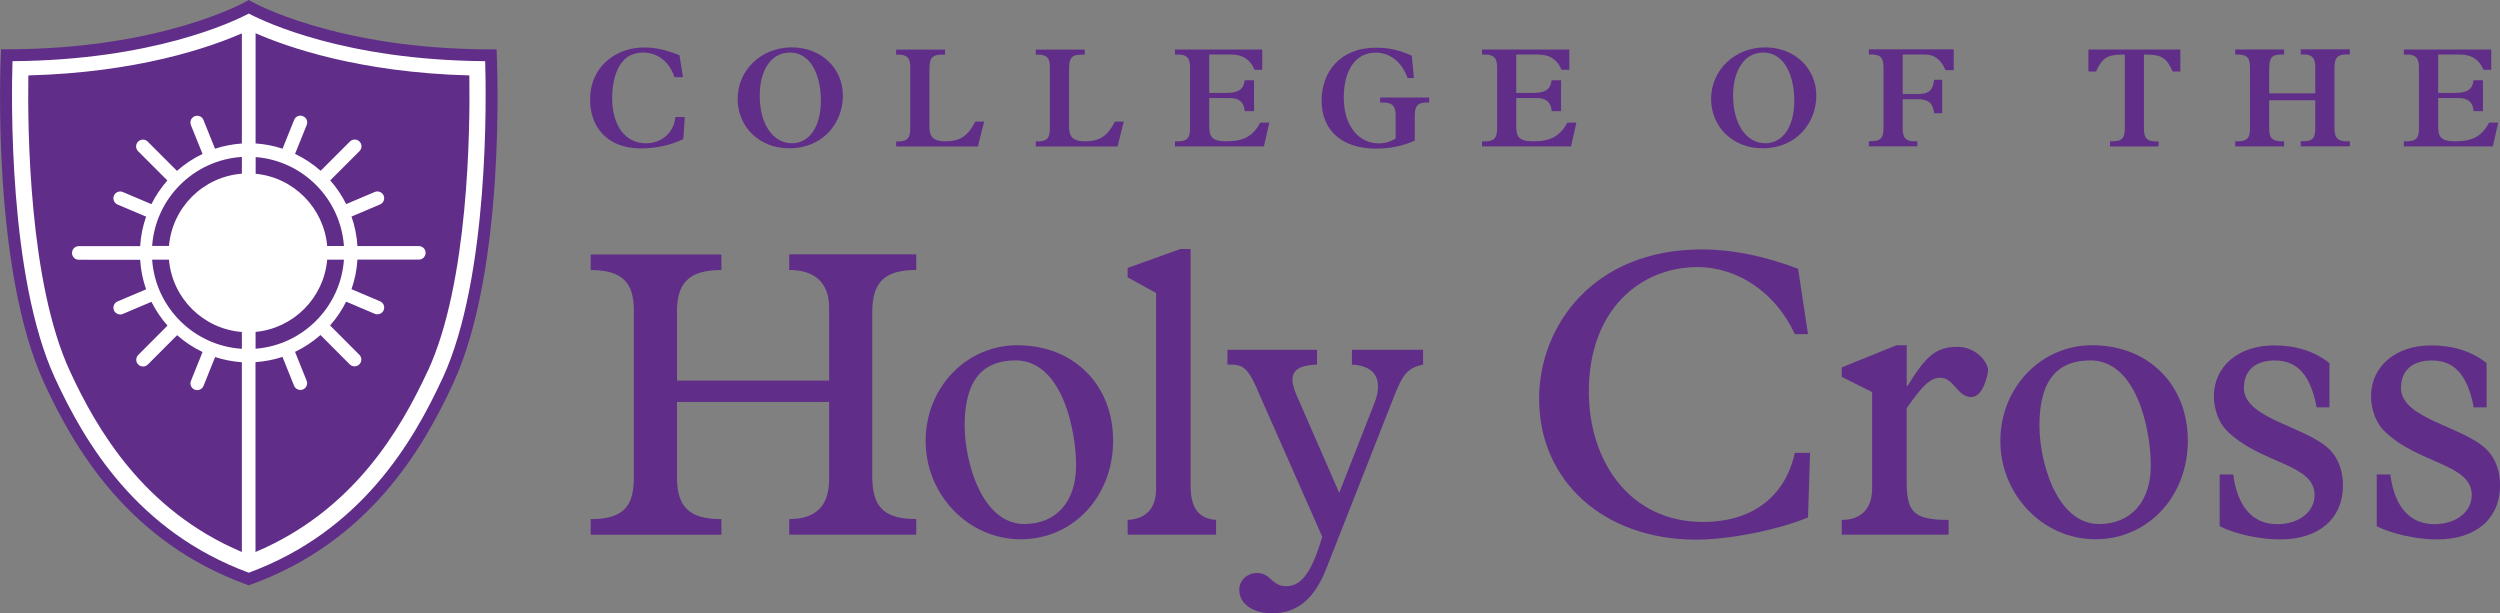 <?xml version="1.0" encoding="UTF-8"?><svg id="Layer_1" xmlns="http://www.w3.org/2000/svg" viewBox="0 0 328.18 80.5"><rect x="0" y="0" width="328.18" height="80.5" fill="#808080" stroke="none"/><defs><style>.cls-1{fill:#fff;}.cls-2{fill:#602d89;}</style></defs><g><path class="cls-2" d="M89.66,10.13h-1.12c-.65-2-2.2-3.23-4.09-3.23-1.03,0-1.92,.35-2.48,.91-1.21,1.21-1.61,3.21-1.61,5.08,0,3.6,1.74,5.92,4.42,5.92,2.07,0,3.68-1.38,3.88-3.45h1.23l-.19,2.89c-1.6,.8-3.56,1.23-5.58,1.23-4.55,0-6.66-2.97-6.66-6.38,0-4.53,3.58-6.87,7.09-6.87,1.51,0,3.02,.34,4.65,1.03l.45,2.87Z"/><path class="cls-2" d="M103.93,18.81c2.33,0,3.83-2.18,3.83-5.62,0-2.95-1.12-6.29-4.07-6.29-2.41,0-3.96,2.22-3.96,5.67,0,3.68,1.72,6.23,4.2,6.23m.02-12.58c3.82,0,6.7,2.71,6.7,6.33s-2.65,6.92-7.04,6.92c-3.98,0-6.78-2.87-6.78-6.48,0-3.81,3.12-6.77,7.11-6.77"/><path class="cls-2" d="M122,16.52c0,1.18,.24,2.03,2.11,2.03s2.93-.65,3.92-2.59h1.16l-.82,3.27h-10.73v-.67c1.51,.07,1.85-.43,1.85-1.77v-7.93c0-1.1-.24-1.77-1.85-1.68v-.67h6.42v.67c-1.66-.09-2.05,.36-2.05,1.81v7.54Z"/><path class="cls-2" d="M140.33,16.52c0,1.18,.24,2.03,2.11,2.03s2.93-.65,3.92-2.59h1.16l-.82,3.27h-10.73v-.67c1.51,.07,1.85-.43,1.85-1.77v-7.93c0-1.1-.24-1.77-1.85-1.68v-.67h6.42v.67c-1.66-.09-2.05,.36-2.05,1.81v7.54Z"/><path class="cls-2" d="M165.7,6.49v2.67h-1.02c-.49-1.19-1.36-2-3.12-2h-2.82v5.04h2.07c1.75,0,2.41-.41,2.58-1.66h1.23v4.05h-1.23c-.06-.95-.52-1.72-1.98-1.72h-2.67v3.66c0,1.36,.3,2.02,2.2,2.02,2.35,0,3.51-.66,4.51-2.46h1.18l-.71,3.13h-11.68v-.67c1.64,.07,1.98-.39,1.98-1.77v-7.86c0-1.16-.24-1.87-1.98-1.75v-.67h11.46Z"/><path class="cls-2" d="M185.64,10.25h-.86c-.78-2.15-2.3-3.34-4.2-3.34-2.6,0-4.18,2.26-4.18,5.9,0,3.85,2.07,6.01,4.59,6.01,.8,0,1.44-.19,2.22-.63v-3.08c0-1.21-.45-1.76-2.04-1.64v-.67h6.44v.67c-1.42-.09-1.89,.34-1.89,1.7v3.29c-1.53,.69-3.23,1.05-5.08,1.05-4.46,0-7.15-2.37-7.15-6.29,0-3.68,2.33-6.96,7.16-6.96,1.66,0,3.06,.32,4.68,1.05l.28,2.97Z"/><path class="cls-2" d="M206.01,6.49v2.67h-1.03c-.49-1.19-1.36-2-3.12-2h-2.82v5.04h2.07c1.76,0,2.41-.41,2.58-1.66h1.23v4.05h-1.23c-.06-.95-.52-1.72-1.98-1.72h-2.67v3.66c0,1.36,.3,2.02,2.2,2.02,2.35,0,3.51-.66,4.52-2.46h1.18l-.71,3.13h-11.68v-.67c1.64,.07,1.98-.39,1.98-1.77v-7.86c0-1.16-.24-1.87-1.98-1.75v-.67h11.46Z"/><path class="cls-2" d="M231.71,18.81c2.33,0,3.83-2.18,3.83-5.62,0-2.95-1.12-6.29-4.07-6.29-2.41,0-3.96,2.22-3.96,5.67,0,3.68,1.72,6.23,4.2,6.23m.02-12.58c3.82,0,6.7,2.71,6.7,6.33s-2.65,6.92-7.04,6.92c-3.98,0-6.77-2.87-6.77-6.48,0-3.81,3.12-6.77,7.11-6.77"/><path class="cls-2" d="M256.47,6.49v2.72h-1.08c-.54-1.23-1.29-2.05-2.74-2.05h-2.88v5.19h1.96c1.45,0,1.98-.45,2.17-1.87h1.05v4.39h-1.05c-.17-1.34-.75-1.85-2.17-1.85h-1.96v3.82c0,1.14,.28,1.81,1.92,1.7v.67h-6.36v-.67c1.5,.02,1.92-.3,1.92-1.81v-7.86c0-1.23-.3-1.79-1.92-1.72v-.67h11.14Z"/><path class="cls-2" d="M277.01,18.55c1.46,.05,1.92-.3,1.92-1.74V7.17h-.41c-1.89,0-2.61,.49-3.36,2.22h-1.01v-2.89h12.07v2.89h-1.01c-.75-1.74-1.47-2.22-3.36-2.22h-.41v9.65c0,1.31,.34,1.81,1.92,1.74v.67h-6.37v-.67Z"/><path class="cls-2" d="M297.88,16.81c0,1.25,.3,1.79,1.96,1.74v.67h-6.42v-.67c1.59,.07,1.94-.43,1.94-1.68v-7.99c0-1.38-.41-1.77-1.94-1.72v-.67h6.42v.67c-1.68-.06-1.96,.34-1.96,2.09v3h6.05v-3.42c0-1.04-.23-1.79-1.9-1.68v-.67h6.44v.67c-1.62-.08-2.02,.34-2.02,1.83v7.86c0,1.25,.39,1.81,2.02,1.7v.67h-6.44v-.67c1.45,.04,1.9-.24,1.9-1.72v-3.66h-6.05v3.64Z"/><path class="cls-2" d="M327.03,6.49v2.67h-1.03c-.49-1.19-1.37-2-3.12-2h-2.82v5.04h2.07c1.75,0,2.41-.41,2.58-1.66h1.23v4.05h-1.23c-.06-.95-.52-1.72-1.98-1.72h-2.67v3.66c0,1.36,.3,2.02,2.2,2.02,2.35,0,3.51-.66,4.51-2.46h1.18l-.71,3.13h-11.68v-.67c1.64,.07,1.98-.39,1.98-1.77v-7.86c0-1.16-.24-1.87-1.98-1.75v-.67h11.46Z"/><path class="cls-2" d="M88.87,62.7c0,3.99,1.78,5.45,5.83,5.45v2.05h-17.16v-2.05c4.69,0,5.67-2.05,5.67-5.61v-21.8c0-3.78-1.68-5.29-5.67-5.29v-2.05h17.16v2.05c-3.72,0-5.83,1.24-5.83,5.34v9.17h19.97v-9.61c0-3.02-1.67-4.91-5.24-4.91v-2.05h16.68v2.05c-4.37,0-5.78,1.78-5.78,5.61v21.26c0,3.78,1.03,5.83,5.78,5.83v2.05h-16.68v-2.05c3.67,0,5.24-1.89,5.24-5.23v-10.15h-19.97v9.93Z"/><path class="cls-2" d="M134.46,68.79c4.21,0,6.8-2.97,6.8-7.66s-1.84-13.82-7.94-13.82c-4.05,0-6.69,2.27-6.69,8.53,0,4.8,2.27,12.95,7.83,12.95m-.92-23.47c7.4,0,12.58,5.18,12.58,12.52s-5.23,12.95-12.14,12.95-12.47-5.88-12.47-12.9,5.34-12.57,12.03-12.57"/><path class="cls-2" d="M156.29,63.77c0,2.7,.92,4.32,3.35,4.48v1.94h-11.61v-1.94c2.7-.16,3.73-1.78,3.73-4.1v-25.69l-3.73-2.05v-1.24l6.91-2.48h1.35v31.09Z"/><path class="cls-2" d="M165.02,51.04c-1.4-3.18-2.16-3.18-3.89-3.18v-1.94h11.76v1.94c-3.18,.11-3.89,1.3-2.65,4.1l5.56,12.74,4.64-11.82c1.08-2.81,.32-4.86-2.97-5.02v-1.94h9.34v1.94c-2.05,.43-2.7,1.35-3.78,4.1l-8.96,22.77c-1.56,3.94-3.83,5.78-7.07,5.78-2.53,0-4.32-1.24-4.32-3.08,0-1.24,1.03-2.21,2.32-2.21,1.89,0,1.89,1.73,3.83,1.73,2.05,0,3.35-1.84,4.75-6.48l-8.58-19.43Z"/><path class="cls-2" d="M235.61,43.86c-2.48-5.4-7.45-8.8-12.79-8.8-7.34,0-14.25,5.45-14.25,16.35,0,9.18,5.4,17.11,15,17.11,6.05,0,10.69-2.97,12.04-9.07h2l-.27,8.48c-4.1,1.67-10.36,2.91-14.68,2.91-12.09,0-20.62-7.66-20.62-18.51,0-9.44,7.02-19.59,21.37-19.59,3.99,0,8.15,.86,12.63,2.54l1.3,8.58h-1.73Z"/><path class="cls-2" d="M250.29,63.07c0,4.05,.75,5.18,5.51,5.18v1.94h-14.03v-1.94c2.16,0,3.99-1.08,3.99-4.15v-12.63l-3.99-2v-1.24l7.18-2.91h1.35v5.34h.11c2.43-3.99,3.78-5.13,6.58-5.13,2.38,0,3.99,2,3.99,3.08,0,.27-.54,3.51-2.21,3.51-1.83,0-2.27-2.53-4.05-2.53-1.3,0-2.27,.92-4.43,3.99v9.5Z"/><path class="cls-2" d="M275.54,68.79c4.21,0,6.8-2.97,6.8-7.66s-1.83-13.82-7.93-13.82c-4.05,0-6.69,2.27-6.69,8.53,0,4.8,2.27,12.95,7.83,12.95m-.92-23.47c7.39,0,12.57,5.18,12.57,12.52s-5.23,12.95-12.14,12.95-12.47-5.88-12.47-12.9,5.34-12.57,12.04-12.57"/><path class="cls-2" d="M305.78,53.47h-1.67c-.81-4.26-2.54-6.15-5.5-6.15-2.54,0-4.05,1.3-4.05,3.62,0,4.05,8.2,5.02,11.28,8.1,1.13,1.13,1.73,2.86,1.73,4.64,0,4.42-3.18,7.13-8.26,7.13-2.7,0-5.89-.7-7.93-1.73v-6.8h1.78c.54,4.21,2.54,6.53,5.77,6.53,2.86,0,4.91-1.62,4.91-3.83,0-4.15-7.13-4.05-11.55-8.47-1.08-1.08-1.67-2.91-1.67-4.48,0-3.94,3.24-6.69,7.88-6.69,2.86,0,5.29,.75,7.29,2.32v5.83Z"/><path class="cls-2" d="M326.4,53.47h-1.67c-.81-4.26-2.54-6.15-5.5-6.15-2.54,0-4.05,1.3-4.05,3.62,0,4.05,8.2,5.02,11.28,8.1,1.14,1.13,1.73,2.86,1.73,4.64,0,4.42-3.18,7.13-8.26,7.13-2.7,0-5.88-.7-7.93-1.73v-6.8h1.78c.54,4.21,2.54,6.53,5.78,6.53,2.86,0,4.91-1.62,4.91-3.83,0-4.15-7.12-4.05-11.55-8.47-1.08-1.08-1.67-2.91-1.67-4.48,0-3.94,3.24-6.69,7.88-6.69,2.86,0,5.29,.75,7.29,2.32v5.83Z"/></g><g><path class="cls-1" d="M64.89,7.53l-.03-.74h-.74C44.04,6.8,33.15,.67,33.04,.61l-.39-.22-.38,.22c-.11,.06-11,6.19-31.07,6.19H.47l-.03,.74c-.05,1.13-1.21,27.82,5.65,42.66,3.97,8.58,11.01,20.63,26.32,26.16l.26,.09,.26-.09c15.31-5.53,22.35-17.58,26.32-26.16,6.86-14.84,5.7-41.53,5.65-42.66"/><path class="cls-2" d="M33.55,43.57v2.21c6.21-.49,11.16-5.47,11.6-11.69h-2.2c-.43,5-4.41,9.01-9.4,9.48m0-20.76c4.99,.47,8.96,4.48,9.4,9.48h2.2c-.45-6.21-5.39-11.19-11.59-11.67v2.2Zm-5.31-3.29c1.12-.37,2.29-.6,3.51-.68V4.38c-4.16,1.82-13.62,5.14-28.03,5.52-.11,7.16,.1,27.23,5.45,38.8,3.55,7.7,9.74,18.33,22.58,23.76v-24.91c-1.22-.09-2.39-.31-3.51-.68l-1.52,3.78c-.14,.35-.47,.56-.83,.56-.11,0-.22-.02-.33-.06-.46-.18-.68-.7-.49-1.16l1.52-3.78c-1.22-.58-2.34-1.33-3.34-2.21l-3.84,3.85c-.17,.17-.4,.26-.63,.26s-.46-.09-.63-.26c-.35-.34-.35-.91,0-1.26l3.84-3.85c-.83-.94-1.54-1.99-2.11-3.12l-3.75,1.59c-.11,.05-.23,.07-.35,.07-.35,0-.68-.21-.82-.54-.19-.45,.02-.98,.47-1.17l3.75-1.59c-.43-1.23-.7-2.53-.78-3.88H10.34c-.49,0-.89-.4-.89-.9,0-.49,.4-.89,.89-.89h8.06c.08-1.35,.35-2.65,.78-3.87l-3.75-1.59c-.45-.19-.67-.72-.47-1.17,.19-.45,.72-.67,1.17-.47l3.75,1.59c.56-1.13,1.27-2.17,2.09-3.11l-3.84-3.84c-.35-.35-.35-.91,0-1.26s.91-.35,1.26,0l3.84,3.84c1.01-.89,2.13-1.64,3.36-2.22l-1.53-3.79c-.18-.46,.04-.98,.49-1.16,.46-.19,.98,.04,1.16,.49l1.52,3.78Zm3.51,24.06c-5.07-.39-9.14-4.43-9.57-9.49h-2.21c.44,6.28,5.49,11.3,11.78,11.7v-2.21Zm0-20.78v-2.2c-6.29,.4-11.33,5.41-11.78,11.68h2.21c.44-5.06,4.5-9.09,9.57-9.48m24.41,25.9c5.35-11.57,5.56-31.64,5.45-38.8-14.44-.38-23.91-3.72-28.06-5.54v14.47c1.23,.08,2.41,.31,3.54,.69l1.52-3.78c.18-.46,.7-.68,1.16-.49,.46,.18,.68,.7,.49,1.16l-1.53,3.79c1.23,.58,2.35,1.33,3.36,2.22l3.84-3.84c.35-.35,.91-.35,1.26,0,.35,.35,.35,.91,0,1.26l-3.84,3.84c.83,.94,1.53,1.98,2.09,3.11l3.75-1.59c.45-.19,.98,.02,1.17,.47,.19,.45-.02,.98-.47,1.17l-3.75,1.59c.43,1.22,.7,2.52,.78,3.87h5.84s2.22,0,2.22,0c.49,0,.89,.4,.89,.89s-.4,.89-.89,.89h-8.06c-.08,1.36-.35,2.66-.78,3.88l3.75,1.59c.45,.19,.67,.71,.47,1.17-.14,.34-.47,.54-.82,.54-.12,0-.23-.02-.35-.07l-3.75-1.59c-.57,1.13-1.27,2.18-2.11,3.12l3.84,3.85c.35,.35,.35,.91,0,1.26-.17,.17-.4,.26-.63,.26s-.46-.09-.63-.26l-3.84-3.85c-1,.88-2.13,1.63-3.34,2.21l1.52,3.78c.18,.46-.04,.98-.49,1.16-.11,.04-.22,.06-.33,.06-.35,0-.69-.21-.83-.56l-1.52-3.78c-1.12,.37-2.31,.6-3.54,.69v24.92c12.87-5.43,19.05-16.07,22.61-23.77m1.94,.97c-3.86,8.36-10.69,20.08-25.43,25.52-14.73-5.43-21.57-17.15-25.43-25.52C1.08,36.37,1.5,12.53,1.64,8.03c18.37-.13,28.89-5.13,31.02-6.25,2.13,1.12,12.65,6.12,31.03,6.25,.14,4.5,.55,28.33-5.59,41.63m7.12-42.44l-.04-.74h-.74C44.16,6.48,33.16,.29,33.05,.22l-.39-.22-.39,.22c-.11,.06-11.11,6.25-31.39,6.25H.14l-.03,.74c-.05,1.14-1.22,28.1,5.7,43.1,4.01,8.67,11.12,20.84,26.58,26.43l.26,.09,.27-.09c15.47-5.59,22.58-17.76,26.58-26.43,6.93-14.99,5.76-41.95,5.71-43.1"/></g></svg>